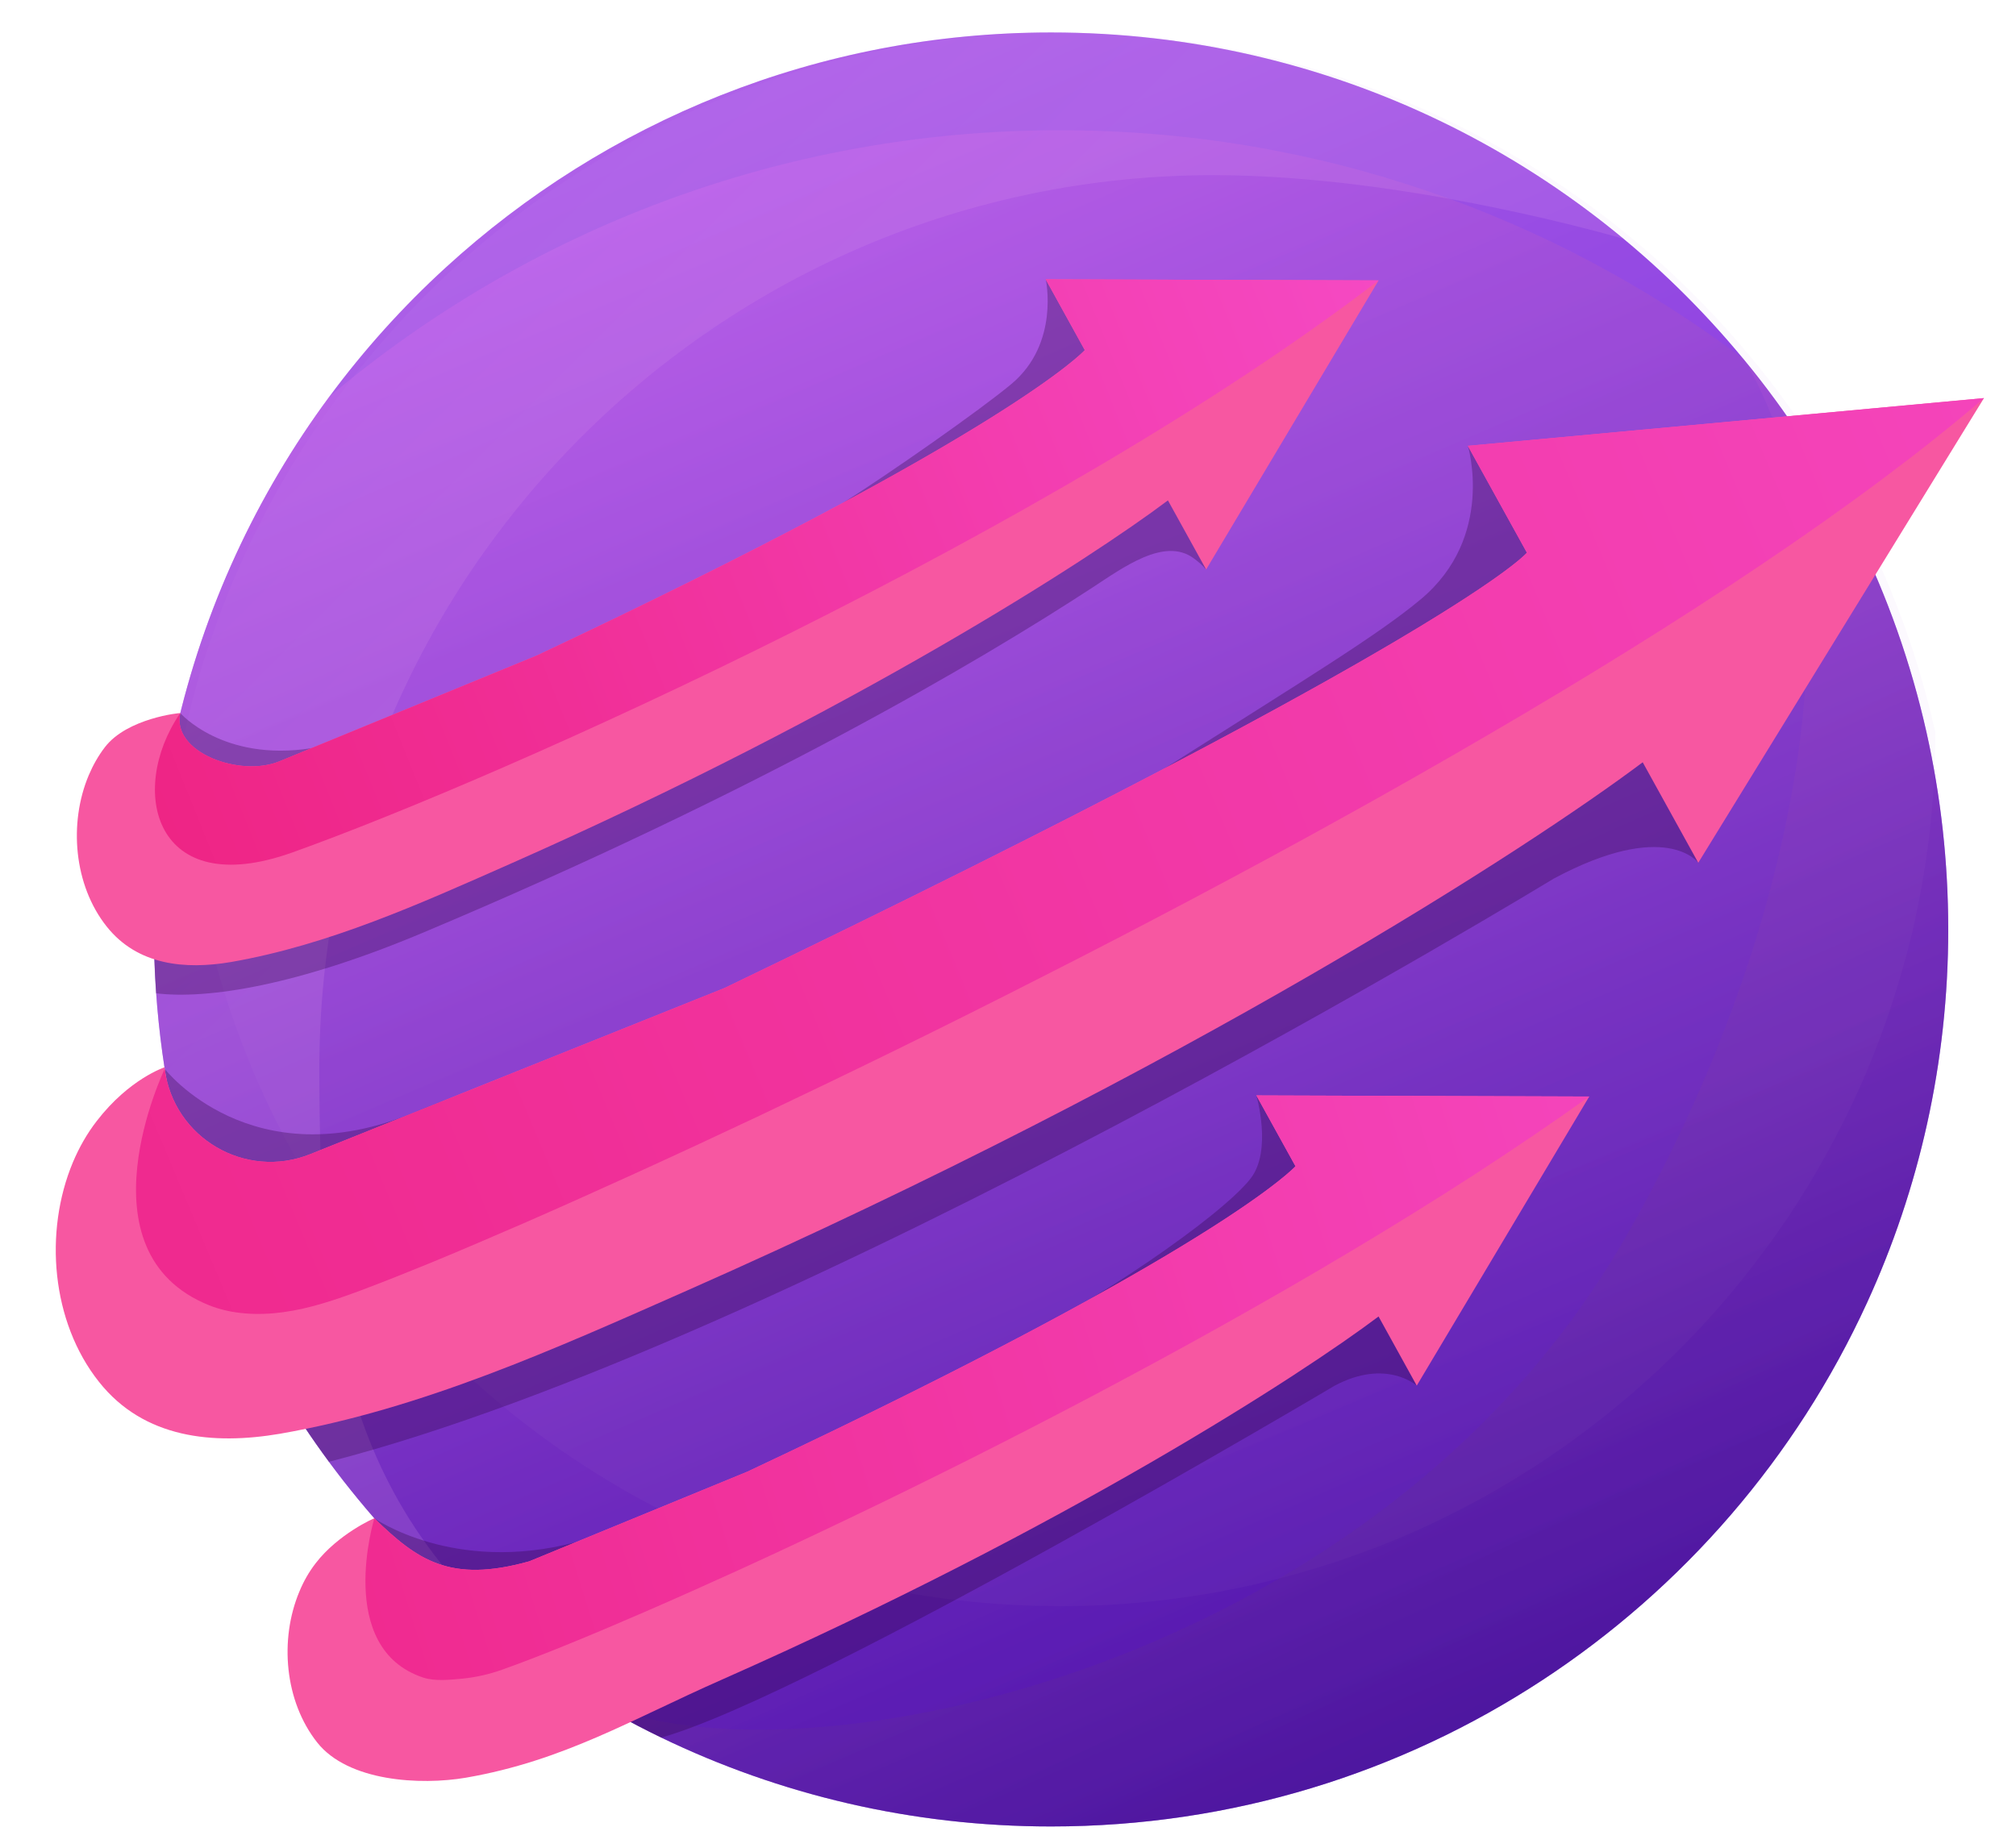 <svg width="36" height="33" viewBox="0 0 36 33" fill="none" xmlns="http://www.w3.org/2000/svg">
<path d="M34.79 16.6C34.79 18.979 34.271 21.236 33.34 23.266C30.812 28.786 25.239 32.62 18.77 32.62C16.275 32.62 13.914 32.05 11.809 31.033C11.523 30.895 11.242 30.748 10.966 30.594C8.965 29.477 7.229 27.942 5.874 26.107C5.56 25.682 5.266 25.24 4.995 24.784C3.569 22.389 2.749 19.591 2.749 16.6C2.749 15.391 2.884 14.213 3.138 13.081C3.633 10.874 4.582 8.84 5.883 7.082C6.5 6.249 7.194 5.477 7.957 4.78C10.807 2.172 14.603 0.58 18.77 0.58C23.747 0.58 28.193 2.849 31.131 6.409C32.703 8.313 33.843 10.587 34.402 13.08C34.656 14.213 34.79 15.391 34.79 16.6Z" fill="url(#paint0_linear_614_14654)"/>
<path opacity="0.07" d="M34.56 13.08C34.547 21.702 27.553 28.685 18.928 28.685C10.304 28.685 3.311 21.702 3.296 13.081C3.791 10.874 4.74 8.84 6.041 7.082C6.658 6.249 7.353 5.477 8.115 4.78C10.966 2.172 14.762 0.58 18.928 0.58C23.905 0.58 28.352 2.849 31.29 6.409C32.862 8.313 34.001 10.587 34.56 13.08Z" fill="#CBA5F1"/>
<path opacity="0.33" d="M34.79 16.6C34.79 18.979 34.271 21.236 33.34 23.266C30.812 28.786 25.239 32.62 18.77 32.62C16.275 32.62 13.914 32.05 11.809 31.033C11.523 30.895 11.242 30.748 10.966 30.594C8.965 29.477 7.229 27.942 5.874 26.107C5.56 25.682 5.266 25.24 4.995 24.784C3.569 22.389 2.749 19.591 2.749 16.6C2.749 13.036 3.915 9.744 5.883 7.082C9.408 4.114 13.96 2.326 18.928 2.326C23.51 2.326 27.737 3.846 31.131 6.409C33.417 9.179 34.79 12.729 34.79 16.6Z" fill="url(#paint1_linear_614_14654)"/>
<path opacity="0.18" d="M34.79 16.6C34.79 18.979 34.271 21.238 33.34 23.266C30.812 28.786 25.239 32.62 18.769 32.62C16.275 32.62 13.914 32.05 11.809 31.033C11.523 30.896 11.242 30.748 10.966 30.594C10.929 30.574 10.892 30.552 10.855 30.531C10.847 30.526 10.839 30.523 10.83 30.517C10.807 30.505 10.784 30.491 10.762 30.477C10.737 30.465 10.712 30.449 10.687 30.434C10.625 30.398 10.562 30.361 10.5 30.323C13.808 32.039 24.443 30.024 28.992 22.159C31.991 16.975 33.434 10.355 31.167 6.454C31.224 6.55 31.291 6.632 31.367 6.701C33.511 9.427 34.79 12.864 34.79 16.6Z" fill="url(#paint2_linear_614_14654)"/>
<path opacity="0.17" d="M5.702 19.099C5.702 24.552 6.437 27.506 10.607 30.387C8.758 29.291 7.147 27.832 5.874 26.108C5.561 25.681 5.267 25.24 4.996 24.784C3.569 22.39 2.749 19.591 2.749 16.601C2.749 15.391 2.884 14.214 3.138 13.081C3.633 10.874 4.582 8.841 5.883 7.082C6.5 6.249 7.194 5.478 7.957 4.78C10.807 2.172 14.603 0.58 18.77 0.58C22.655 0.58 26.218 1.963 28.992 4.265C28.992 4.265 25.151 3.128 21.673 3.128C12.852 3.128 5.702 10.278 5.702 19.099Z" fill="url(#paint3_linear_614_14654)"/>
<path opacity="0.3" d="M6.685 27.117C6.685 27.117 8.108 28.117 10.279 27.544L12.607 27.518L10.81 28.85L6.896 29.342L6.457 28.396L6.685 27.117Z" fill="#2B013A"/>
<path opacity="0.3" d="M22.435 19.565C22.435 19.565 22.724 20.551 22.329 21.052C21.781 21.748 19.435 23.332 18.212 23.877L18.77 24.083L20.797 23.757L23.35 22.139L23.962 20.861L22.435 19.565Z" fill="#2B013A"/>
<path opacity="0.3" d="M25.299 24.747C25.288 24.737 24.745 24.263 23.835 24.747C23.835 24.747 14.538 30.262 11.809 31.033C11.523 30.895 11.242 30.748 10.966 30.594L10.81 30.233L15.496 27.651L24.618 23.045L25.299 24.747Z" fill="#2B013A"/>
<path opacity="0.3" d="M26.212 7.962C26.212 7.962 26.705 9.586 25.372 10.702C24.605 11.344 23.29 12.142 20.797 13.723L23.163 14.02L25.054 13.168L28.089 10.559L26.212 7.962Z" fill="#2B013A"/>
<path opacity="0.3" d="M30.327 15.409C30.327 15.409 29.752 14.616 27.741 15.694C27.741 15.694 14.165 23.976 5.874 26.107C5.56 25.681 5.267 25.24 4.996 24.784L29.527 12.938L30.327 15.409Z" fill="#2B013A"/>
<path opacity="0.3" d="M3.219 12.735C3.219 12.735 3.98 13.61 5.559 13.363C8.6 12.887 7.302 13.487 7.302 13.487L6.258 14.472L4.786 14.812C4.786 14.812 4.354 15.104 3.921 14.911C3.489 14.719 3.794 15.584 3.503 14.778C3.209 13.973 3.219 14.026 3.219 14.026L3.003 13.11L3.219 12.735Z" fill="#2B013A"/>
<path opacity="0.3" d="M18.674 4.988C18.674 4.988 18.928 6.133 18.061 6.858C17.502 7.325 15.88 8.459 15.071 8.97C13.583 9.91 19.45 7.839 19.45 7.839L20.075 6.267L19.343 5.575L18.674 4.988Z" fill="#2B013A"/>
<path opacity="0.3" d="M21.535 8.342V10.171C21.472 10.092 21.395 10.03 21.316 9.971C20.795 9.586 20.053 10.138 19.501 10.498C17.452 11.836 13.512 14.152 7.542 16.662C5.321 17.595 3.715 17.853 2.787 17.74C2.769 17.487 2.757 17.234 2.752 16.978L7.343 15.184L13.091 12.937L21.535 8.342Z" fill="#2B013A"/>
<path d="M24.618 5.008L24.286 5.261C24.175 5.346 24.065 5.431 23.952 5.512C23.727 5.676 23.504 5.843 23.275 6.002L22.933 6.242C22.819 6.322 22.703 6.399 22.588 6.478C22.473 6.556 22.358 6.635 22.242 6.713L21.894 6.943C20.961 7.552 20.01 8.134 19.047 8.695C17.121 9.816 15.146 10.851 13.143 11.829L12.768 12.012L12.391 12.192C12.14 12.313 11.887 12.431 11.636 12.549C11.383 12.668 11.13 12.783 10.878 12.901L10.497 13.074C10.371 13.132 10.244 13.189 10.117 13.246C9.099 13.7 8.076 14.142 7.041 14.557C6.525 14.764 6.005 14.966 5.481 15.156C5.35 15.203 5.22 15.252 5.086 15.295C4.953 15.338 4.818 15.375 4.68 15.404C4.543 15.432 4.404 15.452 4.264 15.46C4.124 15.468 3.982 15.465 3.843 15.442C3.773 15.433 3.704 15.417 3.637 15.396C3.569 15.377 3.503 15.351 3.439 15.321C3.312 15.26 3.195 15.175 3.099 15.073C3.002 14.97 2.927 14.848 2.871 14.719C2.817 14.59 2.784 14.451 2.768 14.312C2.761 14.243 2.757 14.173 2.757 14.103C2.757 14.033 2.762 13.963 2.769 13.894C2.784 13.755 2.813 13.618 2.853 13.484C2.934 13.217 3.06 12.963 3.219 12.736C3.063 12.966 2.941 13.22 2.865 13.487C2.788 13.754 2.755 14.035 2.789 14.31C2.806 14.447 2.841 14.582 2.895 14.709C2.95 14.835 3.025 14.953 3.12 15.052C3.215 15.151 3.329 15.232 3.454 15.289C3.516 15.318 3.58 15.343 3.647 15.362C3.713 15.38 3.78 15.395 3.848 15.404C3.984 15.425 4.123 15.426 4.26 15.417C4.398 15.409 4.535 15.388 4.671 15.36C4.806 15.33 4.939 15.294 5.071 15.25C5.202 15.207 5.333 15.157 5.463 15.11C5.985 14.916 6.502 14.711 7.018 14.5L7.404 14.342L7.789 14.18C7.918 14.127 8.045 14.071 8.174 14.016C8.302 13.962 8.43 13.908 8.557 13.852L8.94 13.686C9.068 13.63 9.195 13.574 9.322 13.518C9.577 13.406 9.831 13.291 10.085 13.177C11.099 12.72 12.107 12.246 13.108 11.758C14.109 11.27 15.102 10.768 16.088 10.249C17.075 9.732 18.05 9.197 19.016 8.643C19.982 8.089 20.936 7.513 21.872 6.91L22.223 6.684C22.34 6.608 22.455 6.531 22.571 6.453C22.687 6.376 22.804 6.3 22.919 6.221L23.262 5.985C23.494 5.829 23.718 5.664 23.945 5.503C24.059 5.424 24.17 5.34 24.282 5.257L24.618 5.008Z" fill="url(#paint4_linear_614_14654)"/>
<path opacity="0.3" d="M2.942 19.091C2.942 19.091 4.487 21.081 7.403 19.866C11.977 17.958 14.111 19.034 14.111 19.034L9.798 21.361L3.689 23.757L2.85 22.959L2.65 20.981" fill="#2B013A"/>
<path d="M26.212 7.963L27.267 9.871C27.267 9.871 26.083 11.318 12.94 17.645L5.54 20.613C4.384 21.077 3.1 20.326 2.942 19.091C2.94 19.08 2.939 19.071 2.938 19.062C2.938 19.062 2.308 19.267 1.727 20.022C1.553 20.246 1.413 20.495 1.303 20.755C0.781 22.001 0.917 23.609 1.767 24.679C2.57 25.694 3.811 25.808 4.996 25.607C7.534 25.166 9.914 24.089 12.257 23.054C21.207 19.096 27.331 15.12 29.334 13.614L30.326 15.409L35.428 7.11L26.212 7.963Z" fill="#F757A1"/>
<path d="M24.618 5.008L21.538 10.171L20.856 8.937C19.478 9.973 15.268 12.705 9.114 15.427C7.504 16.139 5.868 16.879 4.122 17.182C3.308 17.32 2.455 17.242 1.903 16.545C1.318 15.807 1.225 14.702 1.584 13.847C1.66 13.668 1.756 13.496 1.875 13.342C2.275 12.824 3.221 12.729 3.219 12.736C3.059 13.438 4.286 13.886 4.988 13.598L9.584 11.708C18.051 7.728 19.371 6.253 19.371 6.253L18.673 4.989L24.618 5.008Z" fill="#F757A1"/>
<path d="M24.618 5.008C18.805 9.473 9.003 13.874 5.217 15.226C2.75 16.107 2.281 14.113 3.209 12.751C3.215 12.741 3.219 12.735 3.219 12.735C3.06 13.437 4.287 13.886 4.988 13.597L9.584 11.708C13.683 9.78 16.108 8.441 17.518 7.571C19.021 6.645 19.372 6.253 19.372 6.253L18.673 4.988L24.618 5.008Z" fill="url(#paint5_linear_614_14654)"/>
<path d="M35.428 7.11C34.836 7.619 34.221 8.103 33.595 8.57C32.9 9.09 32.188 9.589 31.468 10.074C30.692 10.597 29.904 11.104 29.109 11.599C28.273 12.119 27.43 12.625 26.579 13.121C25.706 13.631 24.828 14.13 23.943 14.62C23.054 15.113 22.16 15.596 21.261 16.072C20.376 16.54 19.488 17.002 18.595 17.454C17.736 17.892 16.875 18.323 16.009 18.747C15.197 19.145 14.382 19.537 13.565 19.925C12.82 20.277 12.073 20.624 11.324 20.965C10.668 21.264 10.01 21.559 9.349 21.848C8.802 22.085 8.254 22.321 7.702 22.549C7.286 22.719 6.868 22.887 6.447 23.045C5.994 23.213 5.532 23.372 5.051 23.436C4.617 23.495 4.144 23.476 3.734 23.312C1.369 22.36 2.941 19.091 2.941 19.091C3.099 20.326 4.384 21.076 5.54 20.613L12.938 17.645C22.214 13.181 25.533 11.146 26.684 10.335C27.163 9.996 27.266 9.871 27.266 9.871L26.211 7.962L35.428 7.11Z" fill="url(#paint6_linear_614_14654)"/>
<path d="M28.379 19.584L25.299 24.747L24.617 23.512C23.24 24.549 19.03 27.282 12.877 30.004C11.266 30.715 10.067 31.446 8.321 31.749C7.507 31.888 6.217 31.818 5.665 31.121C5.081 30.384 4.987 29.279 5.347 28.423C5.421 28.243 5.519 28.071 5.637 27.919C6.037 27.399 6.68 27.112 6.685 27.117C7.451 27.859 8.032 28.281 9.45 27.885L13.345 26.284C21.813 22.303 23.134 20.829 23.134 20.829L22.435 19.564L28.379 19.584Z" fill="#F757A1"/>
<path d="M28.379 19.584C27.708 20.065 27.022 20.527 26.33 20.977C25.605 21.446 24.871 21.9 24.13 22.342C23.377 22.793 22.615 23.231 21.848 23.66C21.087 24.087 20.32 24.501 19.549 24.91C18.803 25.304 18.052 25.691 17.298 26.07C16.589 26.425 15.877 26.776 15.161 27.118C14.51 27.43 13.858 27.736 13.202 28.036C12.634 28.295 12.062 28.55 11.489 28.799C11.024 29.001 10.556 29.199 10.086 29.39C9.715 29.54 9.341 29.687 8.964 29.821C8.736 29.902 8.499 29.956 8.258 29.98C8.043 30.001 7.765 30.03 7.557 29.961C5.973 29.435 6.685 27.117 6.685 27.117C7.451 27.86 8.032 28.282 9.45 27.886L13.345 26.284C17.809 24.186 20.287 22.784 21.632 21.927C22.838 21.159 23.134 20.829 23.134 20.829L22.435 19.564L28.379 19.584Z" fill="url(#paint7_linear_614_14654)"/>
<defs>
<linearGradient id="paint0_linear_614_14654" x1="7.546" y1="-8.854" x2="34.203" y2="51.602" gradientUnits="userSpaceOnUse">
<stop offset="0.156" stop-color="#AB5CE9"/>
<stop offset="0.726" stop-color="#5106D0"/>
</linearGradient>
<linearGradient id="paint1_linear_614_14654" x1="8.956" y1="-6.812" x2="24.8" y2="30.986" gradientUnits="userSpaceOnUse">
<stop offset="0.242" stop-color="#DE6BF0"/>
<stop offset="1" stop-color="#341A5A"/>
</linearGradient>
<linearGradient id="paint2_linear_614_14654" x1="12.165" y1="-0.047" x2="28.733" y2="34.209" gradientUnits="userSpaceOnUse">
<stop offset="0.242" stop-color="#DE6BF0"/>
<stop offset="1" stop-color="#341A5A"/>
</linearGradient>
<linearGradient id="paint3_linear_614_14654" x1="21.829" y1="19.709" x2="-38.835" y2="-40.955" gradientUnits="userSpaceOnUse">
<stop offset="0.156" stop-color="#E09DE9"/>
<stop offset="0.726" stop-color="#5106D0"/>
</linearGradient>
<linearGradient id="paint4_linear_614_14654" x1="13.805" y1="9.252" x2="-12.566" y2="23.806" gradientUnits="userSpaceOnUse">
<stop offset="0.082" stop-color="#31B5ED"/>
<stop offset="0.745" stop-color="#5045DD"/>
</linearGradient>
<linearGradient id="paint5_linear_614_14654" x1="-2.24" y1="15.841" x2="32.767" y2="1.732" gradientUnits="userSpaceOnUse">
<stop stop-color="#ED1E79"/>
<stop offset="0.308" stop-color="#F02D94"/>
<stop offset="0.966" stop-color="#F755D7"/>
<stop offset="1" stop-color="#F757DB"/>
</linearGradient>
<linearGradient id="paint6_linear_614_14654" x1="-16.231" y1="29.148" x2="59.291" y2="-2.464" gradientUnits="userSpaceOnUse">
<stop stop-color="#ED1E79"/>
<stop offset="0.308" stop-color="#F02D94"/>
<stop offset="0.966" stop-color="#F755D7"/>
<stop offset="1" stop-color="#F757DB"/>
</linearGradient>
<linearGradient id="paint7_linear_614_14654" x1="-7.677" y1="32.006" x2="44.908" y2="15.559" gradientUnits="userSpaceOnUse">
<stop stop-color="#ED1E79"/>
<stop offset="0.308" stop-color="#F02D94"/>
<stop offset="0.966" stop-color="#F755D7"/>
<stop offset="1" stop-color="#F757DB"/>
</linearGradient>
</defs>
</svg>

